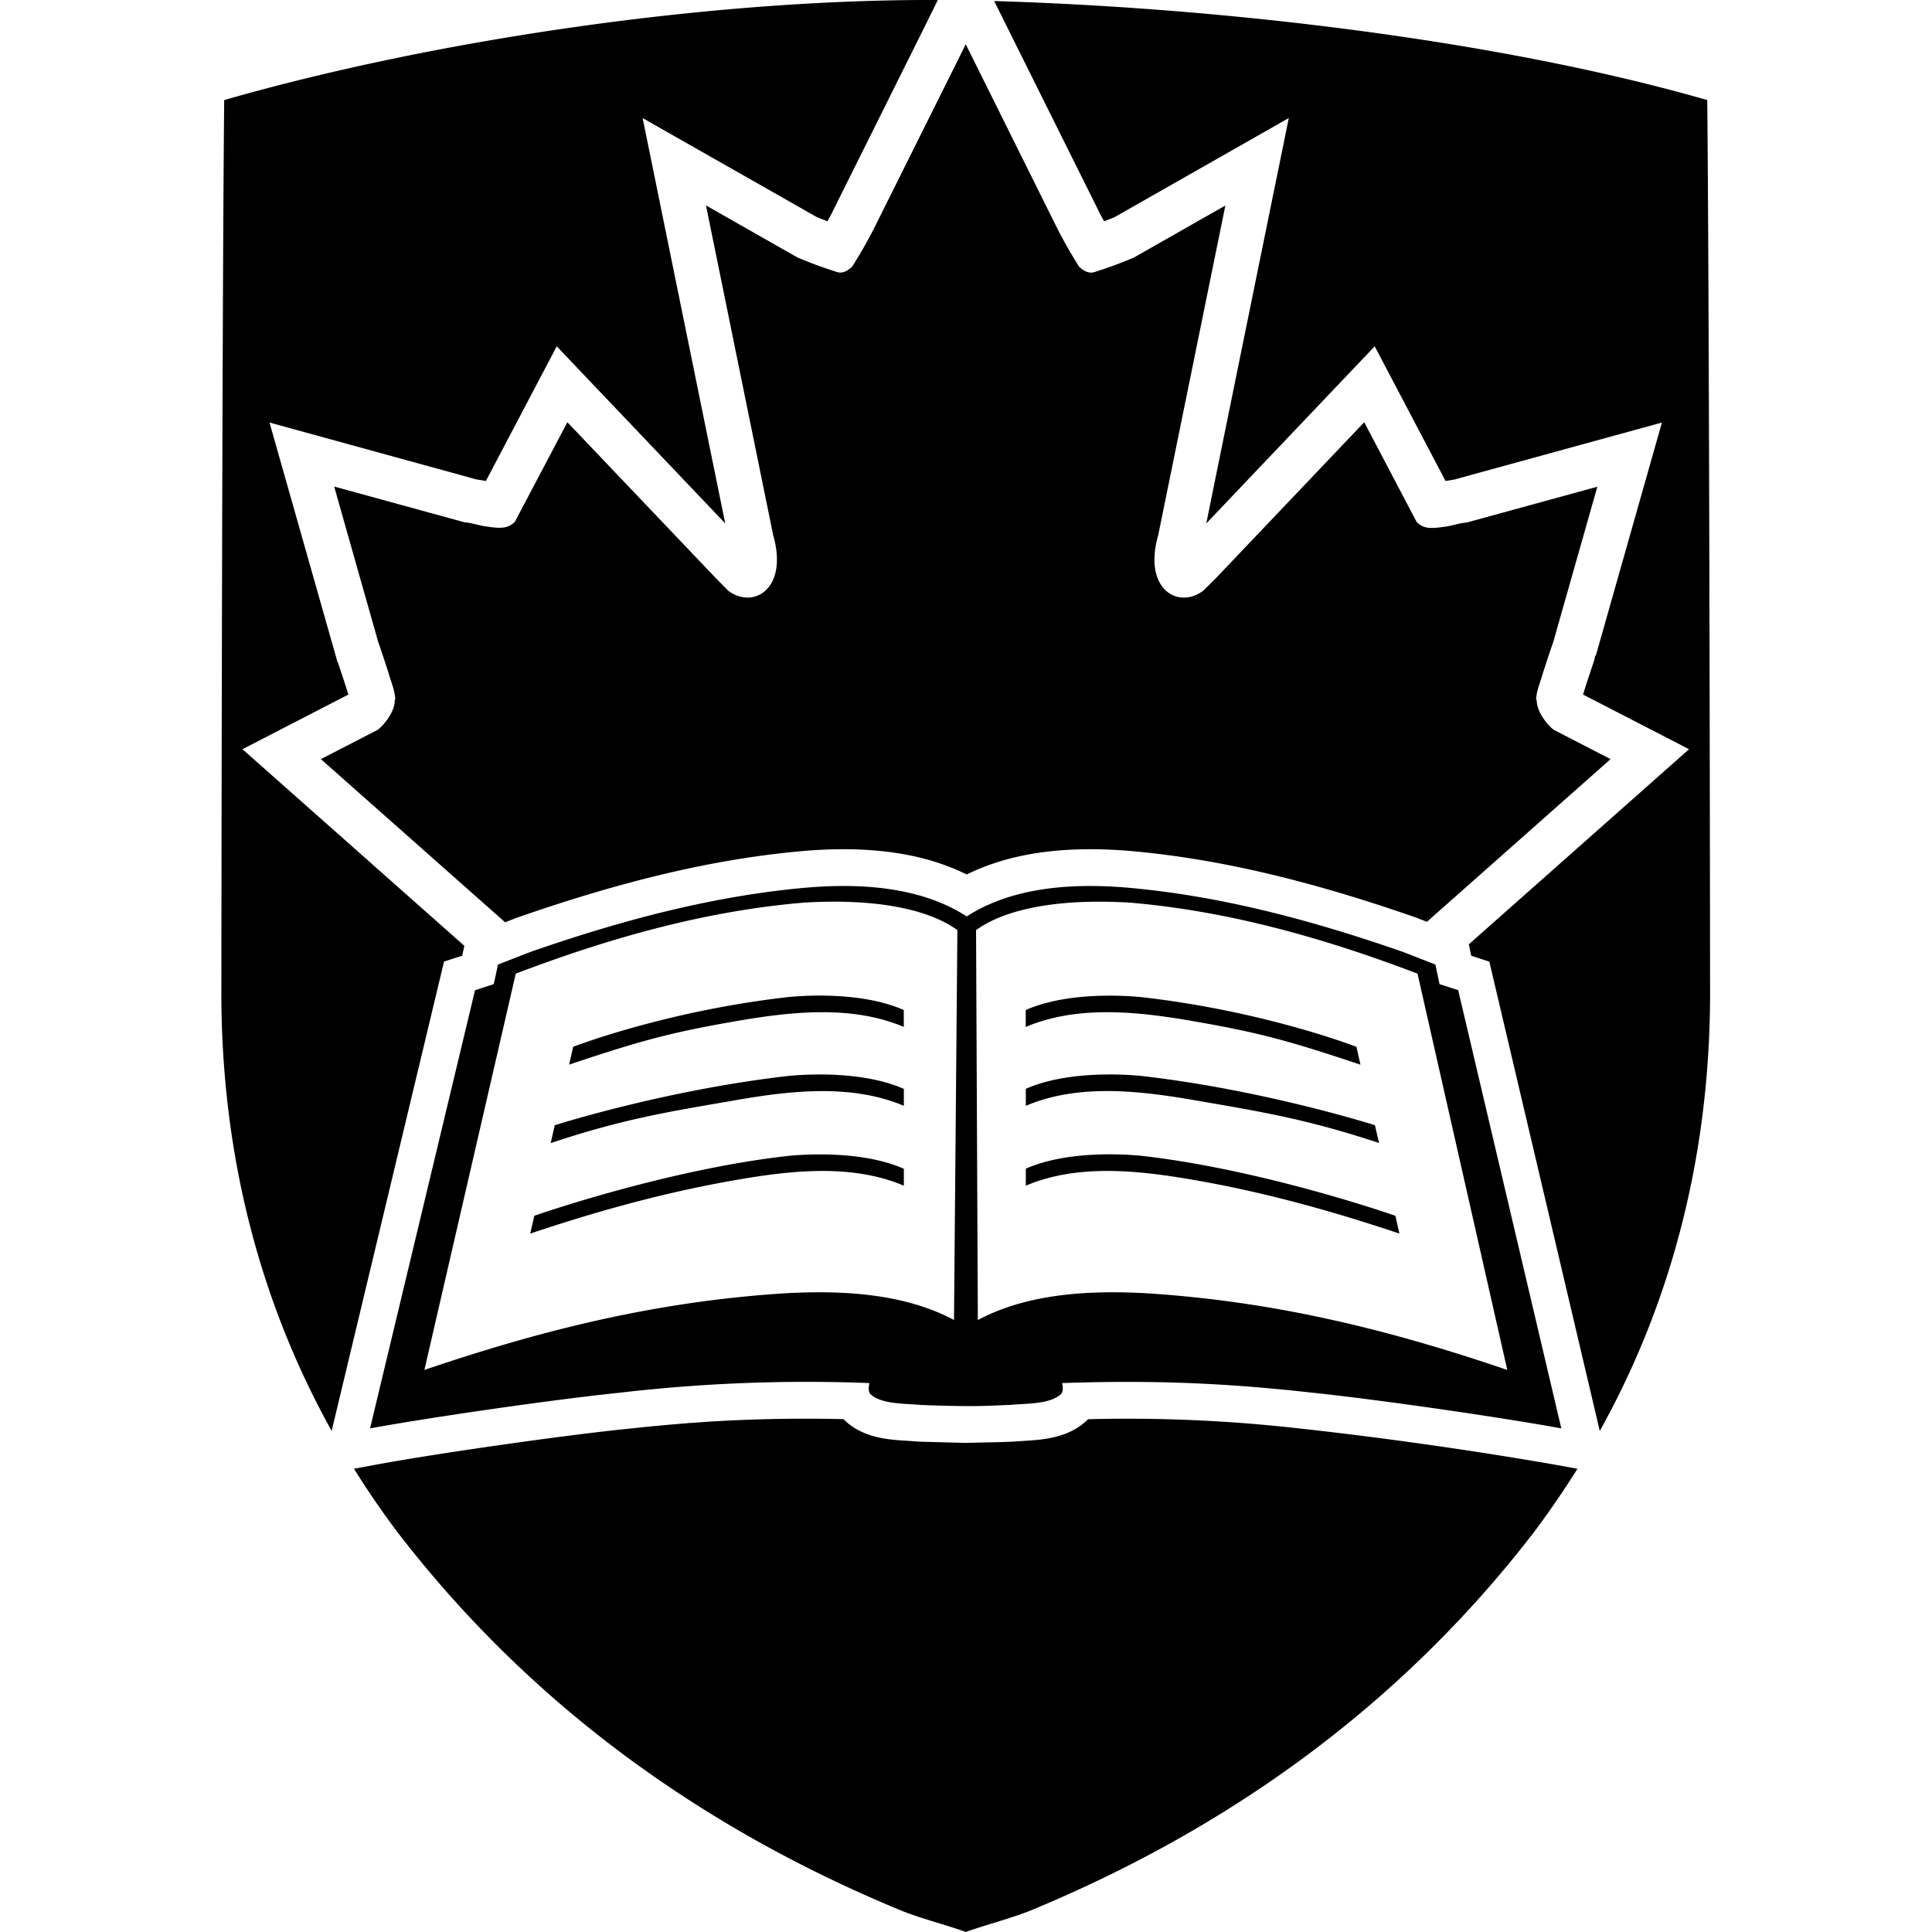 <svg width="24" height="24" viewbox="0 0 24 24"  xmlns="http://www.w3.org/2000/svg"><path d="M18.114 12.3l-.232-.075-.051-.243-.4-.156c-1.089-.379-2.205-.684-3.358-.793-.742-.071-1.493-.016-2.064.351-.568-.367-1.32-.422-2.062-.351-1.153.11-2.27.414-3.36.793l-.401.156-.052.243-.233.076-1.304 5.443c.735-.135 2.25-.355 3.09-.442a20.09 20.09 0 0 1 3.112-.121c-.005.047-.019.087.01.134.137.13.412.118.632.138.23.008.33.012.555.014.225.001.327-.006.555-.015.22-.02.496-.007.633-.138.03-.047.016-.086.01-.133 1.18-.04 2.07.004 3.113.12.84.088 2.353.308 3.088.443L18.114 12.3zm-6.262 4.098c-.608-.325-1.365-.374-2.103-.332-1.576.1-2.993.447-4.477.952l1.135-4.923c1.14-.434 2.337-.778 3.576-.882.81-.05 1.51.053 1.91.341l-.042 4.844zm2.399-.332c-.738-.042-1.496.007-2.104.332l-.022-4.844c.402-.289 1.101-.39 1.912-.341 1.238.105 2.434.448 3.572.882l1.115 4.923c-1.481-.505-2.897-.851-4.473-.952zM12.35.013l1.294 2.6.003.01c.005.01.023.045.069.126l.127-.05 2.167-1.233s-.935 4.588-1.025 5.036l2.092-2.2.88 1.673.23-.038-.114.018 2.572-.706-.818 2.885-.015.024h.002l-.011.035.008-.012-.098.294-.048.153 1.317.679-2.736 2.424.03.141.225.074 1.372 5.83c.931-1.673 1.386-3.544 1.37-5.551 0 0-.007-8.124-.035-10.982C18.588.49 15.151.096 12.35.013zM11.996 24c.243-.088.586-.174.833-.278 2.401-.998 4.54-2.504 6.215-4.674.197-.261.38-.53.552-.802l-.283-.052a52.352 52.352 0 0 0-3.361-.47l-.25-.024h-.004a16.015 16.015 0 0 0-.525-.04 18.862 18.862 0 0 0-1.656-.03l-.016.015c-.233.222-.557.241-.794.255l-.132.009-.133.005-.449.01-.57-.015-.137-.01c-.236-.013-.56-.032-.793-.255l-.015-.015a19.728 19.728 0 0 0-1.73.035l-.005.001-.156.011h-.01l-.154.013-.025.002-.14.012-.046.005-.124.011-.08.008-.095.01-.18.019c-.785.082-2.298.298-3.053.437l-.283.052c.17.273.354.541.552.803 1.674 2.17 3.814 3.676 6.215 4.673.246.104.59.19.832.278V24zm-.345-24C8.849-.012 5.407.49 2.785 1.243 2.757 4.1 2.75 12.225 2.75 12.225c-.016 2.007.439 3.877 1.37 5.55l1.396-5.83.226-.073.026-.123-2.756-2.442 1.316-.679-.055-.172-.074-.224-.007-.009-.844-2.974 2.572.707-.111-.019.227.038.88-1.673 2.093 2.2-1.026-5.035 2.168 1.232.127.05c.048-.084.064-.117.067-.125l.005-.01L11.5.304 11.65 0zM4.903 8.72c-.01.137-.138.291-.211.346l-.706.364 2.289 2.027.153-.06.008-.002c1.317-.458 2.419-.717 3.468-.817.862-.082 1.554.012 2.105.285.554-.273 1.246-.367 2.108-.285 1.048.1 2.15.36 3.464.817l.009.003.136.053 2.281-2.021-.706-.364c-.073-.055-.201-.21-.21-.346-.003-.04-.008-.036-.012-.024l.002-.012c.013-.08 0-.063.074-.282-.006.006.134-.415.138-.419l.55-1.937-1.623.445c-.088.006-.17.037-.258.05-.152.021-.274.042-.365-.059l-.65-1.237-1.852 1.947-.147.145c-.312.237-.752-.018-.56-.69l.834-4.094-1.136.646a5.152 5.152 0 0 1-.495.182c-.07.021-.139-.023-.185-.067a6.161 6.161 0 0 1-.264-.46L11.997.55 10.85 2.852a6.073 6.073 0 0 1-.264.46c-.046.045-.116.09-.185.068a5.197 5.197 0 0 1-.495-.182L8.77 2.552l.834 4.093c.193.673-.247.928-.559.692L8.9 7.19 7.048 5.245 6.397 6.48c-.092.1-.215.08-.366.059-.087-.013-.169-.044-.258-.05l-1.622-.445.549 1.937c.004.003.144.425.138.419.073.218.06.201.073.282 0 .003 0 .005.002.009-.004-.01-.009-.012-.01.027zm6.325 4.037c-.648-.274-1.4-.19-2.084-.072-.808.14-1.184.242-2.074.54l.05-.221s1.121-.437 2.635-.614c0 0 .87-.11 1.472.157v.21h.001zm0 .98c-.648-.274-1.4-.19-2.084-.071-.808.14-1.387.228-2.303.534l.05-.222s1.351-.431 2.865-.608c0 0 .87-.11 1.472.157v.21zm0 .992c-.648-.274-1.4-.19-2.084-.071-.808.14-1.629.355-2.557.666l.05-.221s1.605-.564 3.119-.74c0 0 .87-.11 1.472.156v.21zm1.515-1.972c.647-.274 1.4-.19 2.083-.071.808.14 1.184.242 2.074.54l-.05-.222s-1.121-.437-2.635-.613c0 0-.87-.11-1.473.156v.21zm0 .98c.647-.275 1.4-.19 2.083-.072.808.14 1.388.23 2.305.534l-.051-.221s-1.351-.431-2.865-.608c0 0-.87-.11-1.472.156v.21zm0 .992c.647-.274 1.4-.19 2.083-.072.808.14 1.63.356 2.558.667l-.05-.221s-1.605-.564-3.12-.741c0 0-.87-.11-1.471.156v.211z" /></svg>
